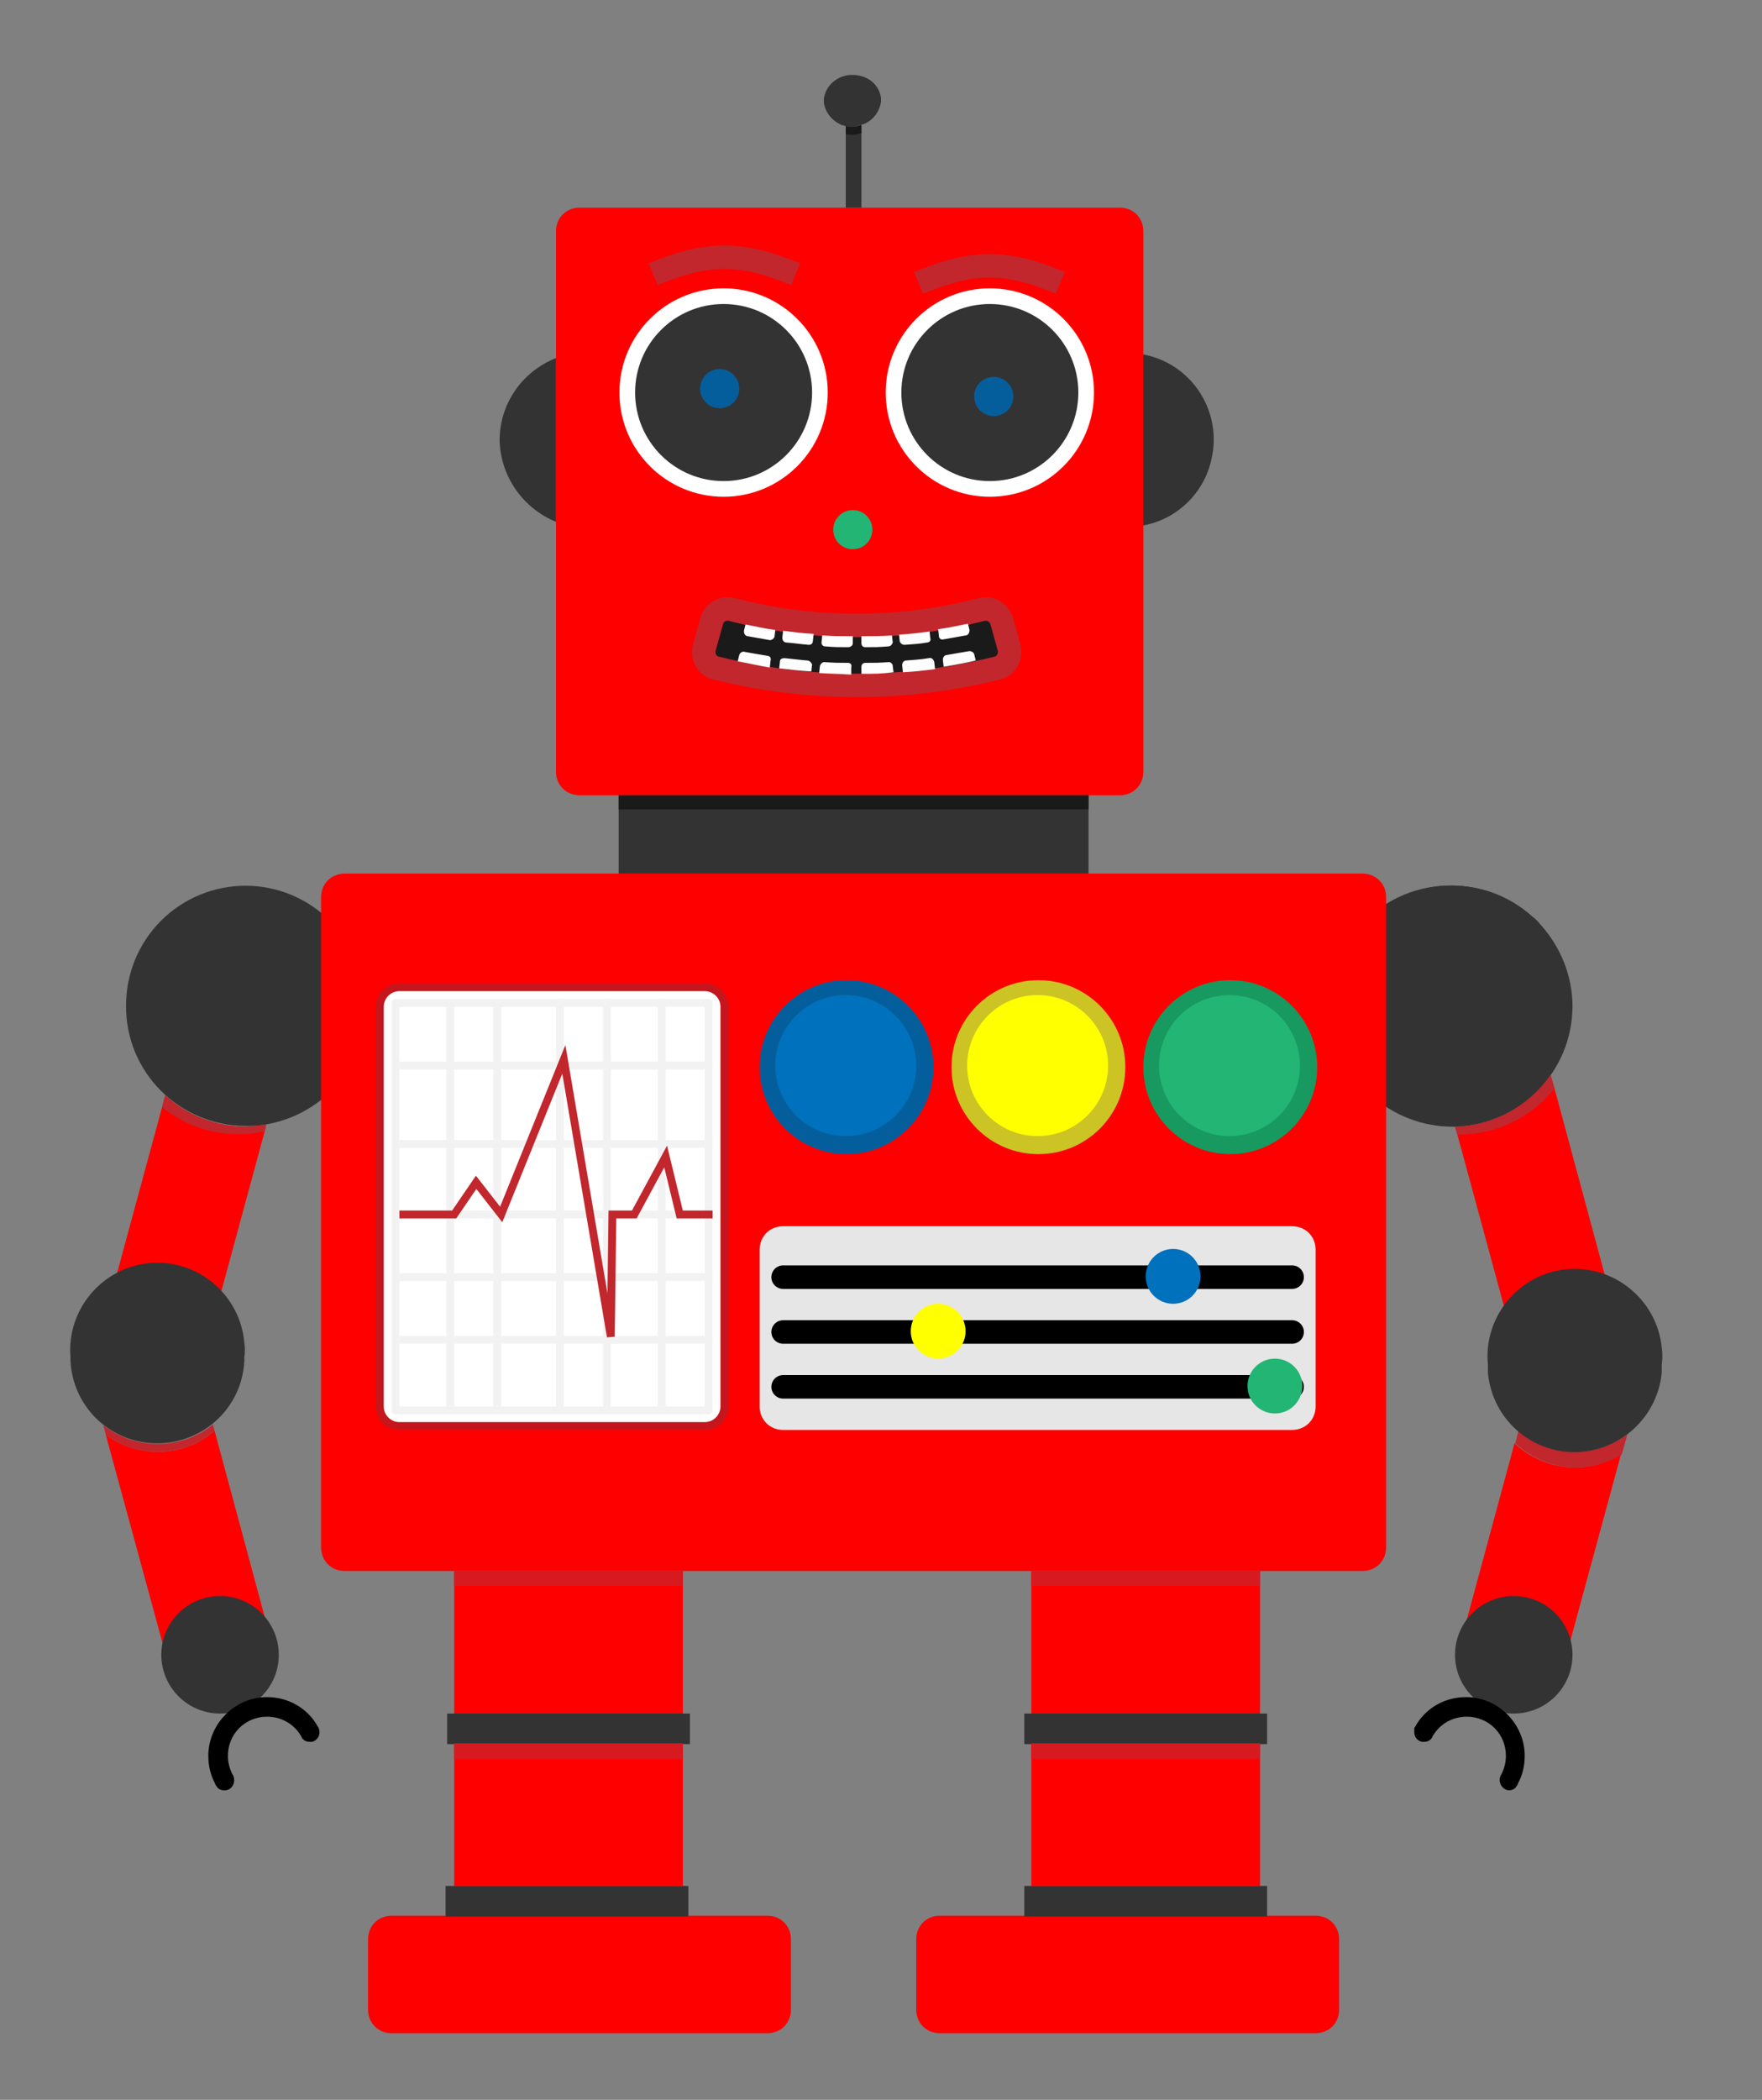<?xml version="1.0" encoding="utf-8"?>
<!-- Generator: Adobe Illustrator 19.2.0, SVG Export Plug-In . SVG Version: 6.00 Build 0)  -->
<svg version="1.1" id="robot" xmlns="http://www.w3.org/2000/svg" xmlns:xlink="http://www.w3.org/1999/xlink" x="0px" y="0px"
	 viewBox="0 0 225 268" style="enable-background:new 0 0 225 268;" xml:space="preserve">
<rect x="0" y="0" width="225" height="268" fill="#808080" stroke="none"/>
<style type="text/css">
	.st0{fill:#333333;}
	.st1{fill:#FE0000;}
	.st2{fill:#C1272D;}
	.st3{fill:#055E9C;}
	.st4{fill:#0071BC;}
	.st5{fill:#CBC424;}
	.st6{fill:#FFFF00;}
	.st7{fill:#189960;}
	.st8{fill:#22B573;}
	.st9{fill:#C4161C;}
	.st10{fill:#FFFFFF;}
	.st11{fill:none;stroke:#F2F2F2;stroke-linejoin:round;}
	.st12{fill:none;stroke:#C1272D;stroke-miterlimit:10;}
	.st13{fill:#E6E6E6;}
	.st14{fill:none;stroke:#000000;stroke-width:3;stroke-linecap:round;stroke-miterlimit:10;}
	.st15{fill:#333333;stroke:#FFFFFF;stroke-width:2;stroke-miterlimit:10;}
	.st16{fill:none;stroke:#C1272D;stroke-width:3;stroke-miterlimit:10;}
	.st17{fill:#1A1A1A;}
	.st18{fill:#D71920;}
	.st19{fill:none;}
</style>
<title>robot</title>
<path id="_Path_" class="st0" d="M196.7,118c-6.3-5.7-16-5.2-21.7,1.2c-5.3,5.8-5.3,14.7,0,20.6c-6.3-5.7-6.8-15.4-1.2-21.7
	s15.4-6.8,21.7-1.2C196,117.2,196.4,117.6,196.7,118z"/>
<path id="_Path_2" class="st1" d="M206,166.7l-13,3.5l-6.9-25.4l-0.3-1c4.9-0.1,9.4-2.6,12.2-6.6l0.5,1.7L206,166.7z"/>
<g id="_Group_">
	<path id="_Path_3" class="st1" d="M193.4,184.2l-6.2,22.9l13,3.5l6.8-25C202.7,188.3,197.1,187.7,193.4,184.2z"/>
	<path id="_Path_4" class="st2" d="M201.1,185.3c-2.7,0-5.2-1-7.2-2.7l-0.4,1.6c3.7,3.5,9.3,4.1,13.6,1.4l0.7-2.5
		C205.8,184.5,203.5,185.3,201.1,185.3z"/>
	<path id="_Path_5" class="st0" d="M212.2,174.2c0,0.3,0,0.7,0,1c-0.6,6.1-6,10.6-12.1,10.1c-5.4-0.5-9.6-4.7-10.1-10.1
		c0-0.3,0-0.7,0-1c-0.6-6.1,3.9-11.6,10-12.2c6.1-0.6,11.6,3.9,12.2,10C212.3,172.7,212.3,173.4,212.2,174.2z"/>
</g>
<path id="_Path_6" class="st0" d="M145.9,45.2l0.4,0.1c6,1.3,9.8,7.3,8.4,13.3c-0.9,4.2-4.2,7.5-8.4,8.4l-0.5,0.1
	c0.1,0,0.1,0,0.1-0.1L145.9,45.2C146,45.3,146,45.2,145.9,45.2z"/>
<path id="_Path_7" class="st0" d="M63.8,56.2c0.1,4.6,3,8.7,7.2,10.4V45.7C66.7,47.4,63.8,51.5,63.8,56.2z"/>
<circle id="_Path_8" class="st0" cx="193.3" cy="211.2" r="7.5"/>
<path id="_Path_9" d="M180.6,221.1c0,0.7,0.6,1.3,1.3,1.2c0.4,0,0.8-0.2,1-0.6c0-0.1,0.1-0.2,0.1-0.2c0.9-1.5,2.5-2.4,4.3-2.4
	c2.8,0,5,2.2,5,5c0,0.8-0.2,1.6-0.6,2.4c-0.1,0.1-0.1,0.1-0.1,0.2c-0.1,0.2-0.1,0.3-0.1,0.5c0,0.7,0.6,1.3,1.2,1.3
	c0.4,0,0.8-0.2,1-0.6c0.1-0.1,0.1-0.1,0.1-0.2c0.6-1.1,0.9-2.3,0.9-3.6c0-4.1-3.4-7.5-7.5-7.5c-2.7,0-5.2,1.4-6.5,3.8
	c-0.1,0.1-0.1,0.1-0.1,0.2C180.6,220.8,180.6,221,180.6,221.1z"/>
<path id="_Path_10" class="st1" d="M34,143.5l-0.2,0.9l-7,25.8l-13-3.5l6.9-25.4l0.4-1.5c2.8,2.6,6.5,4,10.4,4
	C32.3,143.7,33.1,143.7,34,143.5z"/>
<g id="_Group_2">
	<path id="_Path_11" class="st1" d="M34,207.1l-6.6-24.5c-3.9,3.4-9.7,3.6-13.9,0.5l7.5,27.5L34,207.1z"/>
	<path id="_Path_12" class="st0" d="M31.2,173.2c0,0.2,0,0.3,0,0.5c-0.3,6.1-5.5,10.8-11.7,10.5c-5.7-0.3-10.2-4.8-10.5-10.5
		c0-0.2,0-0.3,0-0.5c-0.5-6.1,4.1-11.5,10.2-12c6.1-0.5,11.5,4.1,12,10.2C31.3,172,31.3,172.6,31.2,173.2z"/>
	<path id="_Path_13" class="st2" d="M27.4,182.6l-0.2-0.8c-4.1,3.3-9.9,3.3-14,0.1l0.3,1.2C17.7,186.2,23.4,186,27.4,182.6z"/>
</g>
<circle id="_Path_14" class="st0" cx="28.1" cy="211.2" r="7.5"/>
<path id="_Path_15" d="M40.8,221.1c0,0.7-0.6,1.3-1.3,1.2c-0.4,0-0.8-0.2-1-0.6c0-0.1-0.1-0.2-0.1-0.2c-0.9-1.5-2.5-2.4-4.3-2.4
	c-2.8,0-5,2.2-5,5c0,0.8,0.2,1.6,0.6,2.4c0.1,0.1,0.1,0.1,0.1,0.2c0.1,0.2,0.1,0.3,0.1,0.5c0,0.7-0.5,1.3-1.2,1.3c0,0-0.1,0-0.1,0
	c-0.4,0-0.8-0.2-1-0.6c-0.1-0.1-0.1-0.1-0.1-0.2c-0.6-1.1-0.9-2.3-0.9-3.6c0-4.1,3.4-7.5,7.5-7.5c2.7,0,5.2,1.4,6.5,3.8
	c0.1,0.1,0.1,0.1,0.1,0.2C40.8,220.8,40.8,221,40.8,221.1z"/>
<path id="_Rectangle_" class="st1" d="M74,26.5h69c1.7,0,3,1.3,3,3v69c0,1.7-1.3,3-3,3H74c-1.7,0-3-1.3-3-3v-69
	C71,27.8,72.3,26.5,74,26.5z"/>
<path id="_Path_16" class="st0" d="M200.8,128.4c0,8.3-6.6,15.1-14.9,15.4h-0.4c-3.8,0-7.5-1.4-10.4-4l0,0
	c-6.3-5.7-6.8-15.4-1.1-21.7c5.7-6.3,15.4-6.8,21.7-1.1c0.4,0.3,0.7,0.7,1.1,1.1l0,0C199.3,120.9,200.8,124.6,200.8,128.4z"/>
<path id="_Path_17" class="st2" d="M198.5,138.9c-2.9,3.7-7.4,5.9-12.1,5.9h-0.3l-0.3-1c4.9-0.1,9.4-2.6,12.2-6.6L198.5,138.9z"/>
<path id="_Path_18" class="st0" d="M46.8,128.4c0,4.3-1.8,8.4-5,11.3l0,0c-2.2,2-4.9,3.3-7.8,3.8c-0.9,0.2-1.7,0.2-2.6,0.2
	c-8.5,0-15.4-6.9-15.3-15.4c0-3.8,1.4-7.4,3.9-10.2l0,0c5.7-6.3,15.4-6.8,21.7-1C44.9,119.9,46.8,124.1,46.8,128.4z"/>
<path id="_Path_19" class="st2" d="M34,143.5l-0.2,0.9c-4.6,1-9.5-0.1-13.1-3.1l0.4-1.5c2.8,2.6,6.5,4,10.4,4
	C32.3,143.7,33.1,143.7,34,143.5z"/>
<path id="_Rectangle_2" class="st1" d="M44,111.5h130c1.7,0,3,1.3,3,3v83c0,1.7-1.3,3-3,3H44c-1.7,0-3-1.3-3-3v-83
	C41,112.8,42.3,111.5,44,111.5z"/>
<path id="_Rectangle_3" class="st1" d="M50,244.5h48c1.7,0,3,1.3,3,3v9c0,1.7-1.3,3-3,3H50c-1.7,0-3-1.3-3-3v-9
	C47,245.8,48.3,244.5,50,244.5z"/>
<path id="_Rectangle_4" class="st1" d="M120,244.5h48c1.7,0,3,1.3,3,3v9c0,1.7-1.3,3-3,3h-48c-1.7,0-3-1.3-3-3v-9
	C117,245.8,118.3,244.5,120,244.5z"/>
<rect id="_Rectangle_5" x="79" y="101.5" class="st0" width="60" height="10"/>
<g id="_Group_3">
	<circle id="_Path_20" class="st3" cx="108.1" cy="136.2" r="11.1"/>
	<circle id="_Path_21" class="st4" cx="108" cy="136" r="9"/>
</g>
<g id="_Group_4">
	<circle id="_Path_22" class="st5" cx="132.6" cy="136.2" r="11.1"/>
	<circle id="_Path_23" class="st6" cx="132.5" cy="136" r="9"/>
</g>
<g id="_Group_5">
	<circle id="_Path_24" class="st7" cx="157.1" cy="136.2" r="11.1"/>
	<circle id="_Path_25" class="st8" cx="157" cy="136" r="9"/>
</g>
<path id="_Rectangle_6" class="st9" d="M51,125.5h39c1.7,0,3,1.3,3,3v51c0,1.7-1.3,3-3,3H51c-1.7,0-3-1.3-3-3v-51
	C48,126.8,49.3,125.5,51,125.5z"/>
<path id="_Rectangle_7" class="st10" d="M51,126.5h39c1.1,0,2,0.9,2,2v51c0,1.1-0.9,2-2,2H51c-1.1,0-2-0.9-2-2v-51
	C49,127.4,49.9,126.5,51,126.5z"/>
<g id="_Group_6">
	<rect id="_Path_26" x="50.5" y="128" class="st11" width="40" height="52"/>
	<line id="_Path_27" class="st11" x1="51" y1="171" x2="91" y2="171"/>
	<line id="_Path_28" class="st11" x1="51" y1="163" x2="91" y2="163"/>
	<line id="_Path_29" class="st11" x1="91" y1="155" x2="51" y2="155"/>
	<line id="_Path_30" class="st11" x1="51" y1="146" x2="91" y2="146"/>
	<line id="_Path_31" class="st11" x1="51" y1="136" x2="91" y2="136"/>
	<line id="_Path_32" class="st11" x1="84.5" y1="127.5" x2="84.5" y2="179.5"/>
	<line id="_Path_33" class="st11" x1="77.5" y1="127.5" x2="77.5" y2="179.5"/>
	<line id="_Path_34" class="st11" x1="71.5" y1="127.5" x2="71.5" y2="179.5"/>
	<line id="_Path_35" class="st11" x1="63.5" y1="127.5" x2="63.5" y2="179.5"/>
	<line id="_Path_36" class="st11" x1="57.5" y1="127.5" x2="57.5" y2="179.5"/>
</g>
<polyline id="_Path_37" class="st12" points="51,155 58,155 60.8,150.9 64,155 72,135.2 78,170.6 78.2,155 81,155 85,147.6 
	86.8,155 91,155 "/>
<g id="_Group_7">
	<path id="_Rectangle_8" class="st13" d="M100,156.5h65c1.7,0,3,1.3,3,3v20c0,1.7-1.3,3-3,3h-65c-1.7,0-3-1.3-3-3v-20
		C97,157.8,98.3,156.5,100,156.5z"/>
	<line id="_Path_38" class="st14" x1="100" y1="163" x2="165" y2="163"/>
	<line id="_Path_39" class="st14" x1="100" y1="170" x2="165" y2="170"/>
	<line id="_Path_40" class="st14" x1="100" y1="177" x2="165" y2="177"/>
	<circle id="_Path_41" class="st4" cx="149.8" cy="162.9" r="3.5"/>
	<circle id="_Path_42" class="st6" cx="119.8" cy="169.9" r="3.5"/>
	<circle id="_Path_43" class="st8" cx="162.8" cy="176.9" r="3.5"/>
</g>
<circle id="_Path_44" class="st15" cx="92.4" cy="50.1" r="12.3"/>
<circle id="_Path_45" class="st15" cx="126.4" cy="50.1" r="12.3"/>
<g id="_Group_8">
	<path id="_Path_46" class="st16" d="M83.4,35c7-2.9,11.2-2.9,18.2,0"/>
</g>
<g id="_Group_9">
	<path id="_Path_47" class="st16" d="M117.3,36.1c7-2.9,11.2-2.9,18.1,0"/>
</g>
<circle id="_Path_48" class="st3" cx="91.9" cy="49.6" r="2.5"/>
<circle id="_Path_49" class="st8" cx="108.9" cy="67.6" r="2.5"/>
<circle id="_Path_50" class="st3" cx="126.9" cy="50.6" r="2.5"/>
<g id="_Group_10">
	<path id="_Rectangle_9" class="st17" d="M127.3,85.1c-11.7,2.9-24,2.9-35.7,0c-0.6-0.1-1-0.7-0.9-1.3c0,0,0,0,0,0l1.1-4
		c0.2-0.5,0.7-0.9,1.3-0.7c10.8,2,21.9,2,32.8,0c0.5-0.2,1.1,0.2,1.3,0.7l1.1,4C128.3,84.5,127.9,85,127.3,85.1
		C127.3,85.1,127.3,85.1,127.3,85.1z"/>
	<path id="_Rectangle_10" class="st16" d="M127.2,85.3c-11.7,2.9-23.9,2.9-35.6,0c-1.2-0.2-1.9-1.3-1.7-2.5c0,0,0,0,0,0l1-3.6
		c0.3-1.1,1.5-1.7,2.6-1.4c10.4,2.7,21.4,2.7,31.8,0c1.1-0.3,2.2,0.3,2.6,1.4l1,3.6C129.1,83.9,128.4,85.1,127.2,85.3
		C127.2,85.3,127.2,85.3,127.2,85.3z"/>
	<path id="_Path_51" class="st10" d="M98,83.7c-1.2-0.2-1.8-0.3-2.9-0.5c-0.3-0.1-0.6,0.1-0.7,0.4l-0.2,0.8c1.6,0.3,2.4,0.5,4.1,0.8
		l0.1-0.9C98.5,84,98.3,83.7,98,83.7z"/>
	<path id="_Path_52" class="st10" d="M98.3,81.7c-1.1-0.2-1.7-0.3-2.8-0.5c-0.3,0-0.5-0.3-0.5-0.6c0,0,0-0.1,0-0.1l0.2-0.8
		c1.5,0.3,2.3,0.5,3.8,0.7l-0.1,0.9C98.8,81.5,98.6,81.7,98.3,81.7z"/>
	<path id="_Path_53" class="st10" d="M103.3,82.3c-1.2-0.1-1.7-0.2-2.9-0.3c-0.3,0-0.5-0.3-0.5-0.6c0,0,0,0,0,0l0.1-0.9
		c1.5,0.2,2.3,0.3,3.9,0.4l-0.1,0.9C103.8,82.1,103.6,82.3,103.3,82.3z"/>
	<path id="_Path_54" class="st10" d="M108.3,82.6c-1.2,0-1.7,0-2.9-0.1c-0.3,0-0.5-0.2-0.5-0.5c0,0,0,0,0,0l0.1-0.9
		c1.6,0.1,2.3,0.1,3.9,0.1v0.9C108.9,82.4,108.6,82.6,108.3,82.6C108.3,82.6,108.3,82.6,108.3,82.6z"/>
	<path id="_Path_55" class="st10" d="M113.4,82.5c-1.2,0.1-1.7,0.1-2.9,0.1c-0.3,0-0.5-0.2-0.5-0.5v-0.9c1.6,0,2.3,0,3.9-0.1
		l0.1,0.9C113.9,82.3,113.7,82.5,113.4,82.5C113.4,82.5,113.4,82.5,113.4,82.5z"/>
	<path id="_Path_56" class="st10" d="M118.4,82c-1.1,0.2-1.7,0.2-2.9,0.3c-0.3,0-0.5-0.2-0.6-0.4l-0.1-0.9c1.6-0.1,2.3-0.2,3.9-0.4
		l0.1,0.9C118.9,81.7,118.7,82,118.4,82C118.4,82,118.4,82,118.4,82z"/>
	<path id="_Path_57" class="st10" d="M123.3,81.1c-1.1,0.2-1.7,0.3-2.8,0.5c-0.3,0.1-0.6-0.1-0.6-0.4l-0.1-0.9
		c1.5-0.2,2.3-0.4,3.8-0.7l0.2,0.8C123.8,80.8,123.6,81.1,123.3,81.1C123.4,81.1,123.4,81.1,123.3,81.1z"/>
	<path id="_Path_58" class="st10" d="M103.1,84.3c-1.2-0.1-1.8-0.2-2.9-0.3c-0.3,0-0.6,0.1-0.6,0.4l-0.1,0.9
		c1.7,0.2,2.5,0.3,4.1,0.4l0.1-0.9C103.6,84.6,103.4,84.3,103.1,84.3z"/>
	<path id="_Path_59" class="st10" d="M108.3,84.6c-1.2,0-1.8,0-3-0.1c-0.3,0-0.5,0.2-0.6,0.5l-0.1,0.9c1.7,0.1,2.5,0.1,4.1,0.2v-0.9
		C108.8,84.8,108.6,84.6,108.3,84.6z"/>
	<path id="_Path_60" class="st10" d="M113.5,84.5c-1.2,0.1-1.8,0.1-3,0.1c-0.3,0-0.5,0.2-0.5,0.5c0,0,0,0,0,0V86
		c1.7,0,2.5,0,4.1-0.2L114,85C114,84.7,113.7,84.5,113.5,84.5z"/>
	<path id="_Path_61" class="st10" d="M118.6,84c-1.2,0.2-1.8,0.2-2.9,0.3c-0.3,0-0.5,0.3-0.5,0.6l0.1,0.9c1.7-0.1,2.5-0.2,4.1-0.4
		l-0.1-0.9C119.2,84.1,118.9,83.9,118.6,84z"/>
	<path id="_Path_62" class="st10" d="M123.8,83.1c-1.2,0.2-1.8,0.3-2.9,0.5c-0.3,0-0.5,0.3-0.5,0.6l0.1,0.9c1.6-0.3,2.5-0.4,4.1-0.8
		l-0.2-0.8C124.3,83.2,124,83.1,123.8,83.1z"/>
</g>
<rect id="_Rectangle_11" x="58" y="200.5" class="st1" width="29.2" height="18.2"/>
<rect id="_Rectangle_12" x="58" y="222.5" class="st1" width="29.2" height="18.2"/>
<rect id="_Rectangle_13" x="131.7" y="200.5" class="st1" width="29.2" height="18.2"/>
<rect id="_Rectangle_14" x="131.7" y="222.5" class="st1" width="29.2" height="18.2"/>
<rect id="_Rectangle_15" x="57.1" y="218.7" class="st0" width="31" height="3.9"/>
<rect id="_Rectangle_16" x="130.8" y="218.7" class="st0" width="31" height="3.9"/>
<rect id="_Rectangle_17" x="130.8" y="240.7" class="st0" width="31" height="3.9"/>
<rect id="_Rectangle_18" x="58" y="200.5" class="st18" width="29.2" height="1.9"/>
<rect id="_Rectangle_19" x="58" y="222.5" class="st18" width="29.2" height="2"/>
<rect id="_Rectangle_20" x="131.7" y="200.5" class="st18" width="29.2" height="1.9"/>
<rect id="_Rectangle_21" x="131.7" y="222.5" class="st18" width="29.2" height="2"/>
<rect id="_Rectangle_22" x="56.9" y="240.7" class="st0" width="31" height="3.9"/>
<path id="_Path_63" class="st19" d="M63.9,45.7L63.9,45.7"/>
<rect id="_Rectangle_23" x="79" y="101.5" class="st17" width="60" height="1.8"/>
<path id="_Path_64" class="st0" d="M110,15.9v10.6h-2V15.9c0.1,0.1,0.1,0.1,0.2,0.1h0.2c0.1,0,0.1,0,0.2,0h0.6
	C109.5,16.1,109.7,16,110,15.9C110,15.9,110,15.9,110,15.9z"/>
<path id="_Path_65" class="st0" d="M112.5,12.5c0,0.2,0,0.3,0,0.5c-0.2,1.3-1.1,2.5-2.4,2.9H110l0,0c-0.2,0.1-0.5,0.1-0.8,0.2h-0.6
	c-0.1,0-0.1,0-0.2,0h-0.2h-0.2c-0.1,0-0.2-0.1-0.4-0.1c-1.3-0.5-2.2-1.6-2.4-2.9c0-0.2,0-0.3,0-0.5c0.3-2,2.2-3.3,4.2-3
	C111.1,9.8,112.3,11,112.5,12.5z"/>
<path id="_Path_66" class="st17" d="M110,16v1c-0.4,0.1-0.7,0.2-1.1,0.2c-0.3,0-0.6,0-0.9-0.1v-1c0.2,0.1,0.4,0.1,0.7,0.1h0.6
	C109.5,16.1,109.7,16,110,16L110,16L110,16z"/>
</svg>
